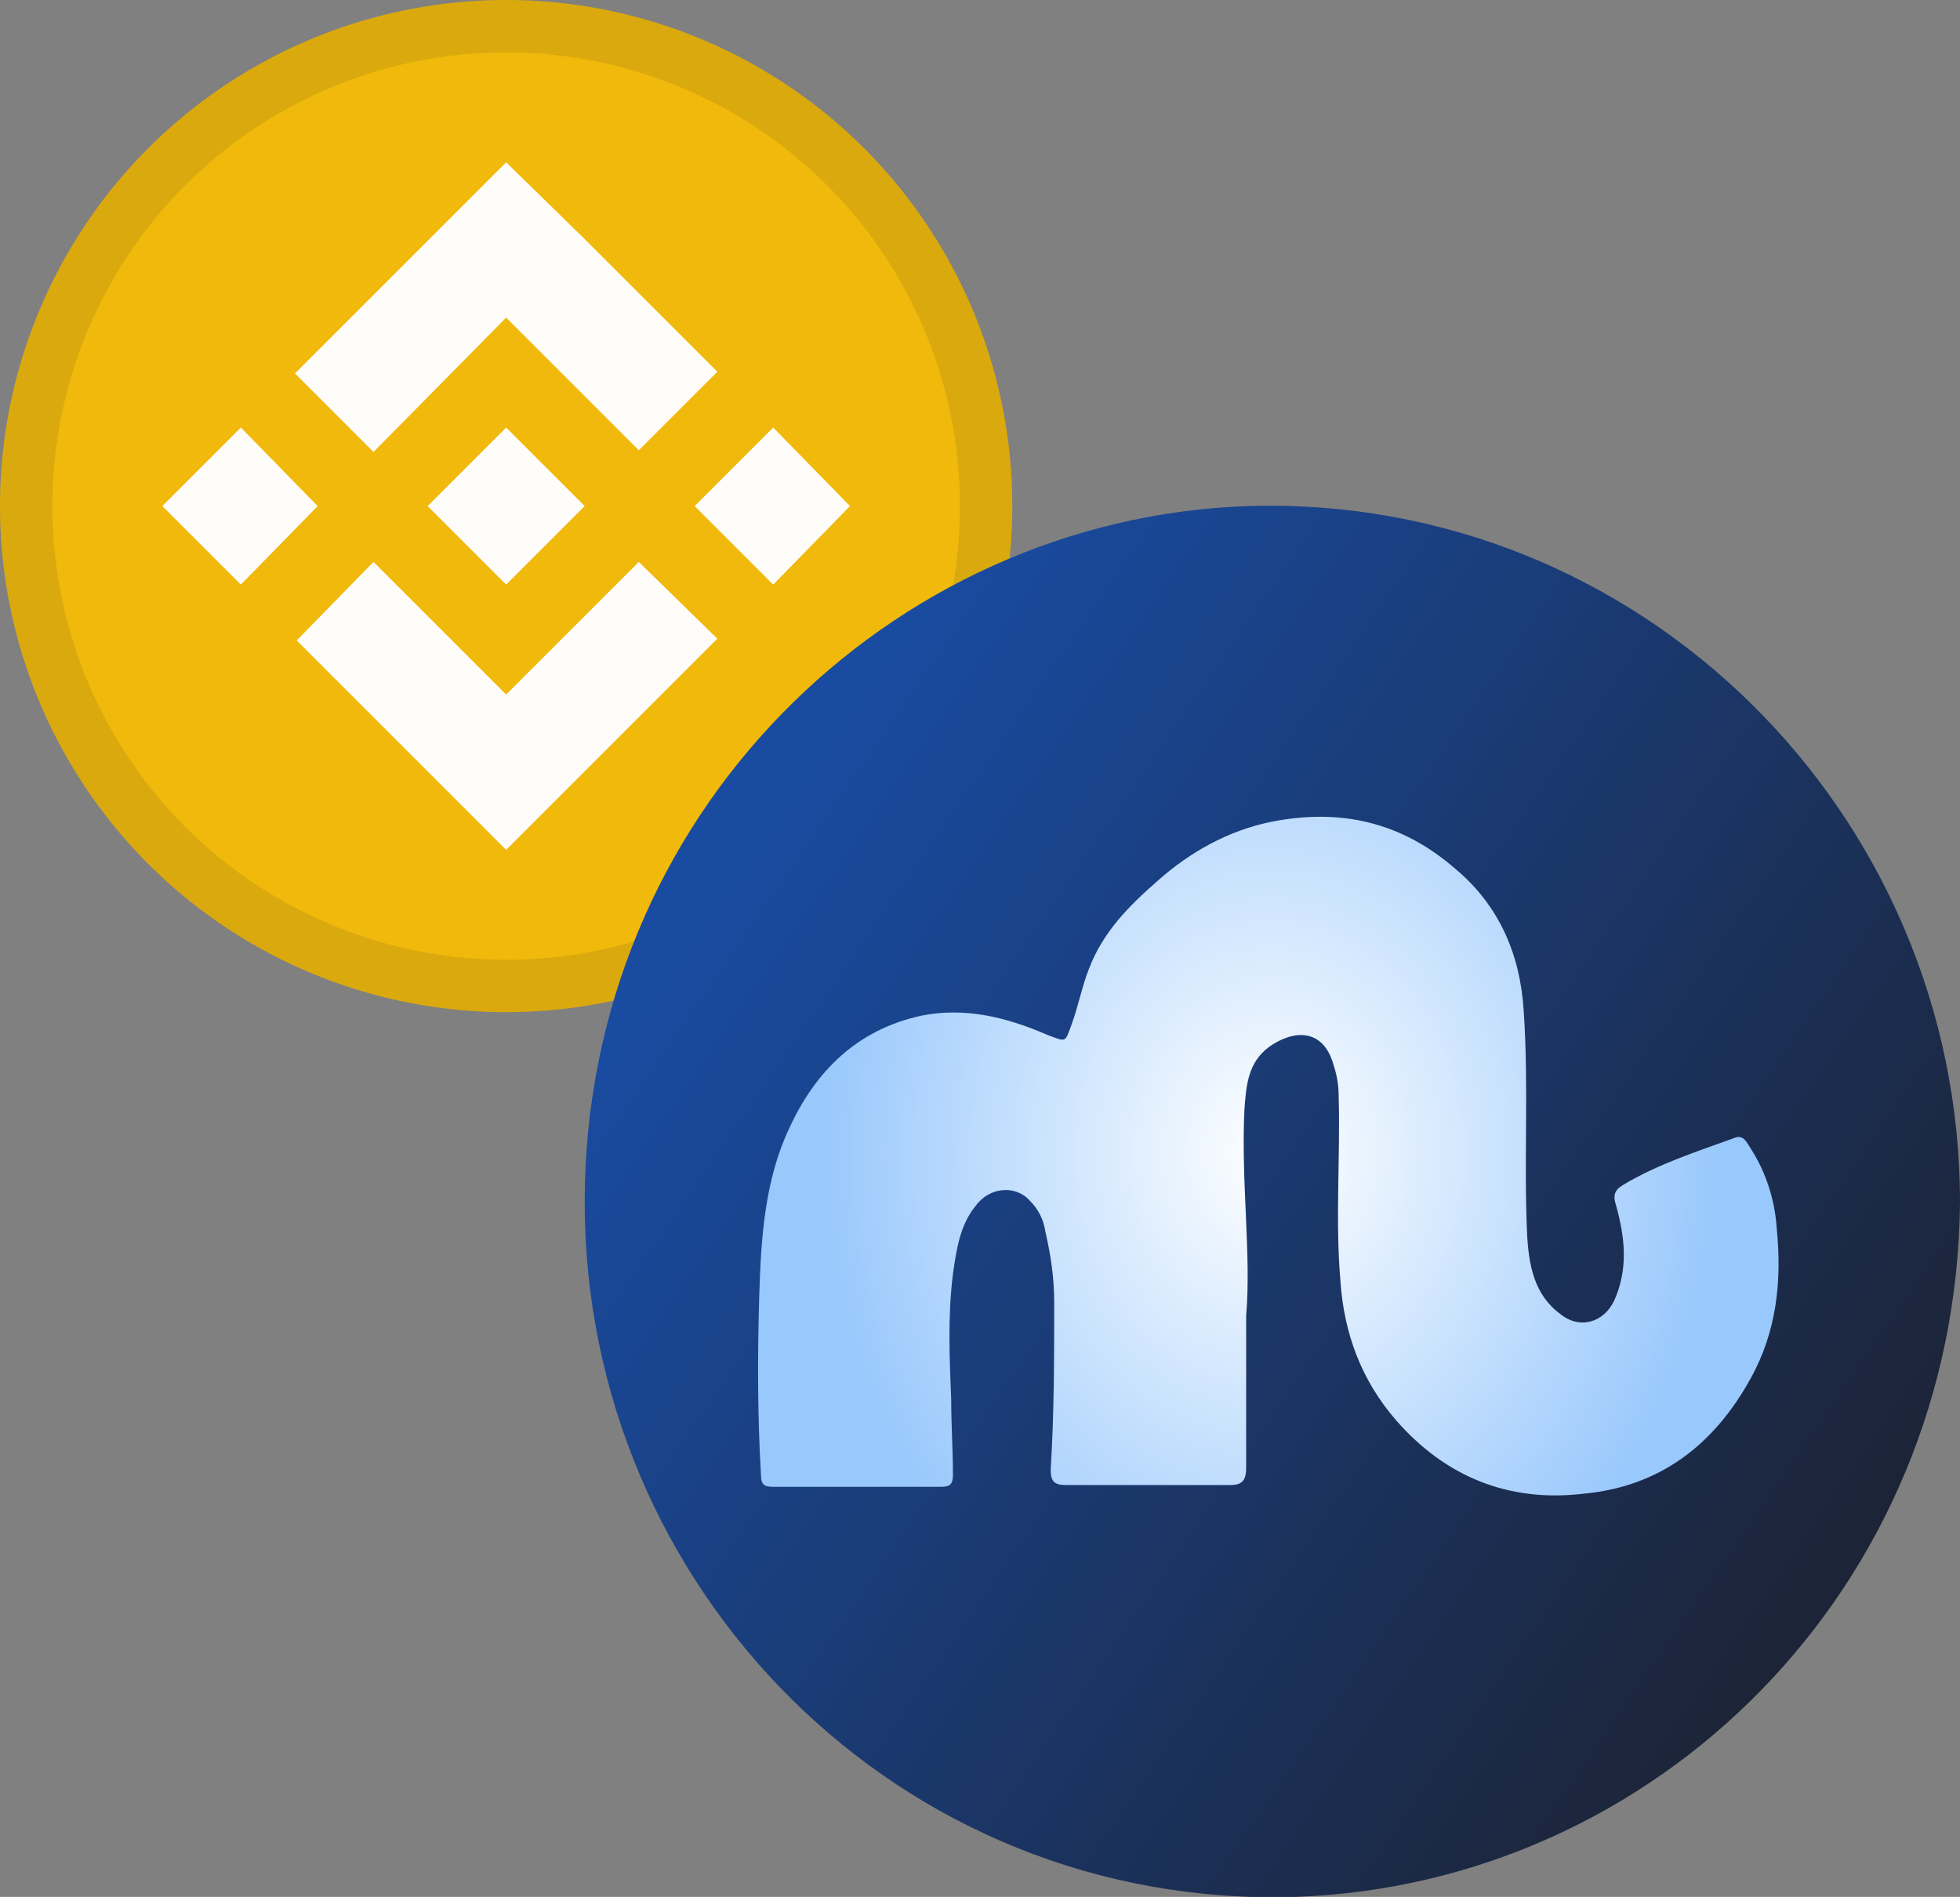 <?xml version="1.0" encoding="utf-8"?>
<!-- Generator: Adobe Illustrator 25.2.3, SVG Export Plug-In . SVG Version: 6.00 Build 0)  -->
<svg version="1.1" id="Layer_1" xmlns="http://www.w3.org/2000/svg" xmlns:xlink="http://www.w3.org/1999/xlink" x="0px" y="0px"
	 viewBox="0 0 112.3 108.7" style="enable-background:new 0 0 112.3 108.7;" xml:space="preserve">
<rect x="0" y="0" width="112.3" height="108.7" fill="#808080" stroke="none"/>
<style type="text/css">
	.st0{fill:#F0B90B;}
	.st1{fill:#FFFDFA;}
	.st2{opacity:0.1;}
	.st3{fill:none;stroke:#191326;stroke-width:3;}
	.st4{fill:url(#SVGID_1_);}
	.st5{fill:url(#SVGID_2_);}
</style>
<circle class="st0" cx="29" cy="29" r="29"/>
<path class="st1" d="M18.2,29l-4.4,4.5L9.3,29l4.5-4.5L18.2,29z M29,18.2l7.6,7.6l4.5-4.5l-7.6-7.6L29,9.3l-4.5,4.5l-7.6,7.6
	l4.5,4.5L29,18.2z M44.3,24.5L39.8,29l4.5,4.5l4.4-4.5L44.3,24.5z M29,39.8l-7.6-7.6l-4.4,4.5l7.6,7.6l4.4,4.4l4.5-4.5l7.6-7.6
	l-4.5-4.4L29,39.8z M29,33.5l4.5-4.5L29,24.5L24.5,29L29,33.5z"/>
<g class="st2">
	<circle class="st3" cx="29" cy="29" r="27.5"/>
</g>
<g>
	<linearGradient id="SVGID_1_" gradientUnits="userSpaceOnUse" x1="42.941" y1="48.242" x2="108.058" y2="93.134">
		<stop  offset="0" style="stop-color:#194BA0"/>
		<stop  offset="1" style="stop-color:#1C2232"/>
	</linearGradient>
	<path class="st4" d="M112.3,68.9C112.1,91,94.9,108,74.2,108.7C51.5,109.4,33.5,91,33.5,68.9c0-22.2,17.5-39.2,38-39.9
		C94,28.3,112.3,46.6,112.3,68.9z"/>
	
		<radialGradient id="SVGID_2_" cx="-495.841" cy="584.525" r="124.305" gradientTransform="matrix(0.207 2.497845e-03 -2.896853e-03 0.246 177.065 -76.471)" gradientUnits="userSpaceOnUse">
		<stop  offset="0" style="stop-color:#FFFFFF"/>
		<stop  offset="1" style="stop-color:#99C8FC"/>
	</radialGradient>
	<path class="st5" d="M71.4,75.4c0,3.4,0,6,0,8.7c0,0.7-0.2,1-0.9,1c-3.1,0-6.2,0-9.4,0c-0.7,0-0.9-0.2-0.9-0.9
		c0.2-3.2,0.2-6.4,0.2-9.6c0-1.4-0.2-2.7-0.5-4c-0.1-0.7-0.4-1.3-0.9-1.8c-0.8-0.9-2.3-0.8-3.1,0.3c-0.9,1.1-1.1,2.5-1.3,3.9
		c-0.3,2.4-0.2,4.8-0.1,7.2c0,1.4,0.1,2.9,0.1,4.3c0,0.6-0.2,0.7-0.7,0.7c-3.2,0-6.4,0-9.6,0c-0.5,0-0.7-0.1-0.7-0.7
		c-0.2-3.4-0.2-6.8-0.1-10.2c0.1-3.3,0.3-6.6,1.7-9.6c1.5-3.3,3.9-5.7,7.6-6.5c2.5-0.5,4.9,0.1,7.2,1.1c1.1,0.4,1,0.5,1.4-0.6
		c0.4-1.1,0.6-2.2,1-3.2c0.8-2.1,2.3-3.6,3.9-5c1.9-1.7,4.1-2.9,6.5-3.4c4-0.8,7.5,0,10.6,2.7c2.5,2.1,3.7,4.9,3.9,8.1
		c0.3,4.3,0,8.6,0.2,12.9c0.1,1.7,0.4,3.4,1.9,4.5c1.1,0.9,2.5,0.5,3.1-0.8c0.8-1.8,0.6-3.6,0.1-5.4c-0.2-0.6-0.1-0.9,0.4-1.2
		c2-1.2,4.2-1.9,6.4-2.7c0.5-0.2,0.7,0.3,0.9,0.6c0.9,1.4,1.4,3,1.5,4.6c0.3,3,0,5.9-1.5,8.6c-2.1,3.8-5.2,6.2-9.6,6.6
		c-4.3,0.5-7.9-1-10.7-4.2c-2-2.3-3-5-3.2-8c-0.3-3.5,0-7-0.1-10.6c0-0.6-0.1-1.2-0.3-1.8c-0.6-2.1-2.3-2-3.7-1
		c-1.2,0.9-1.3,2.2-1.4,3.6C71.1,67.7,71.7,71.9,71.4,75.4z"/>
</g>
</svg>
